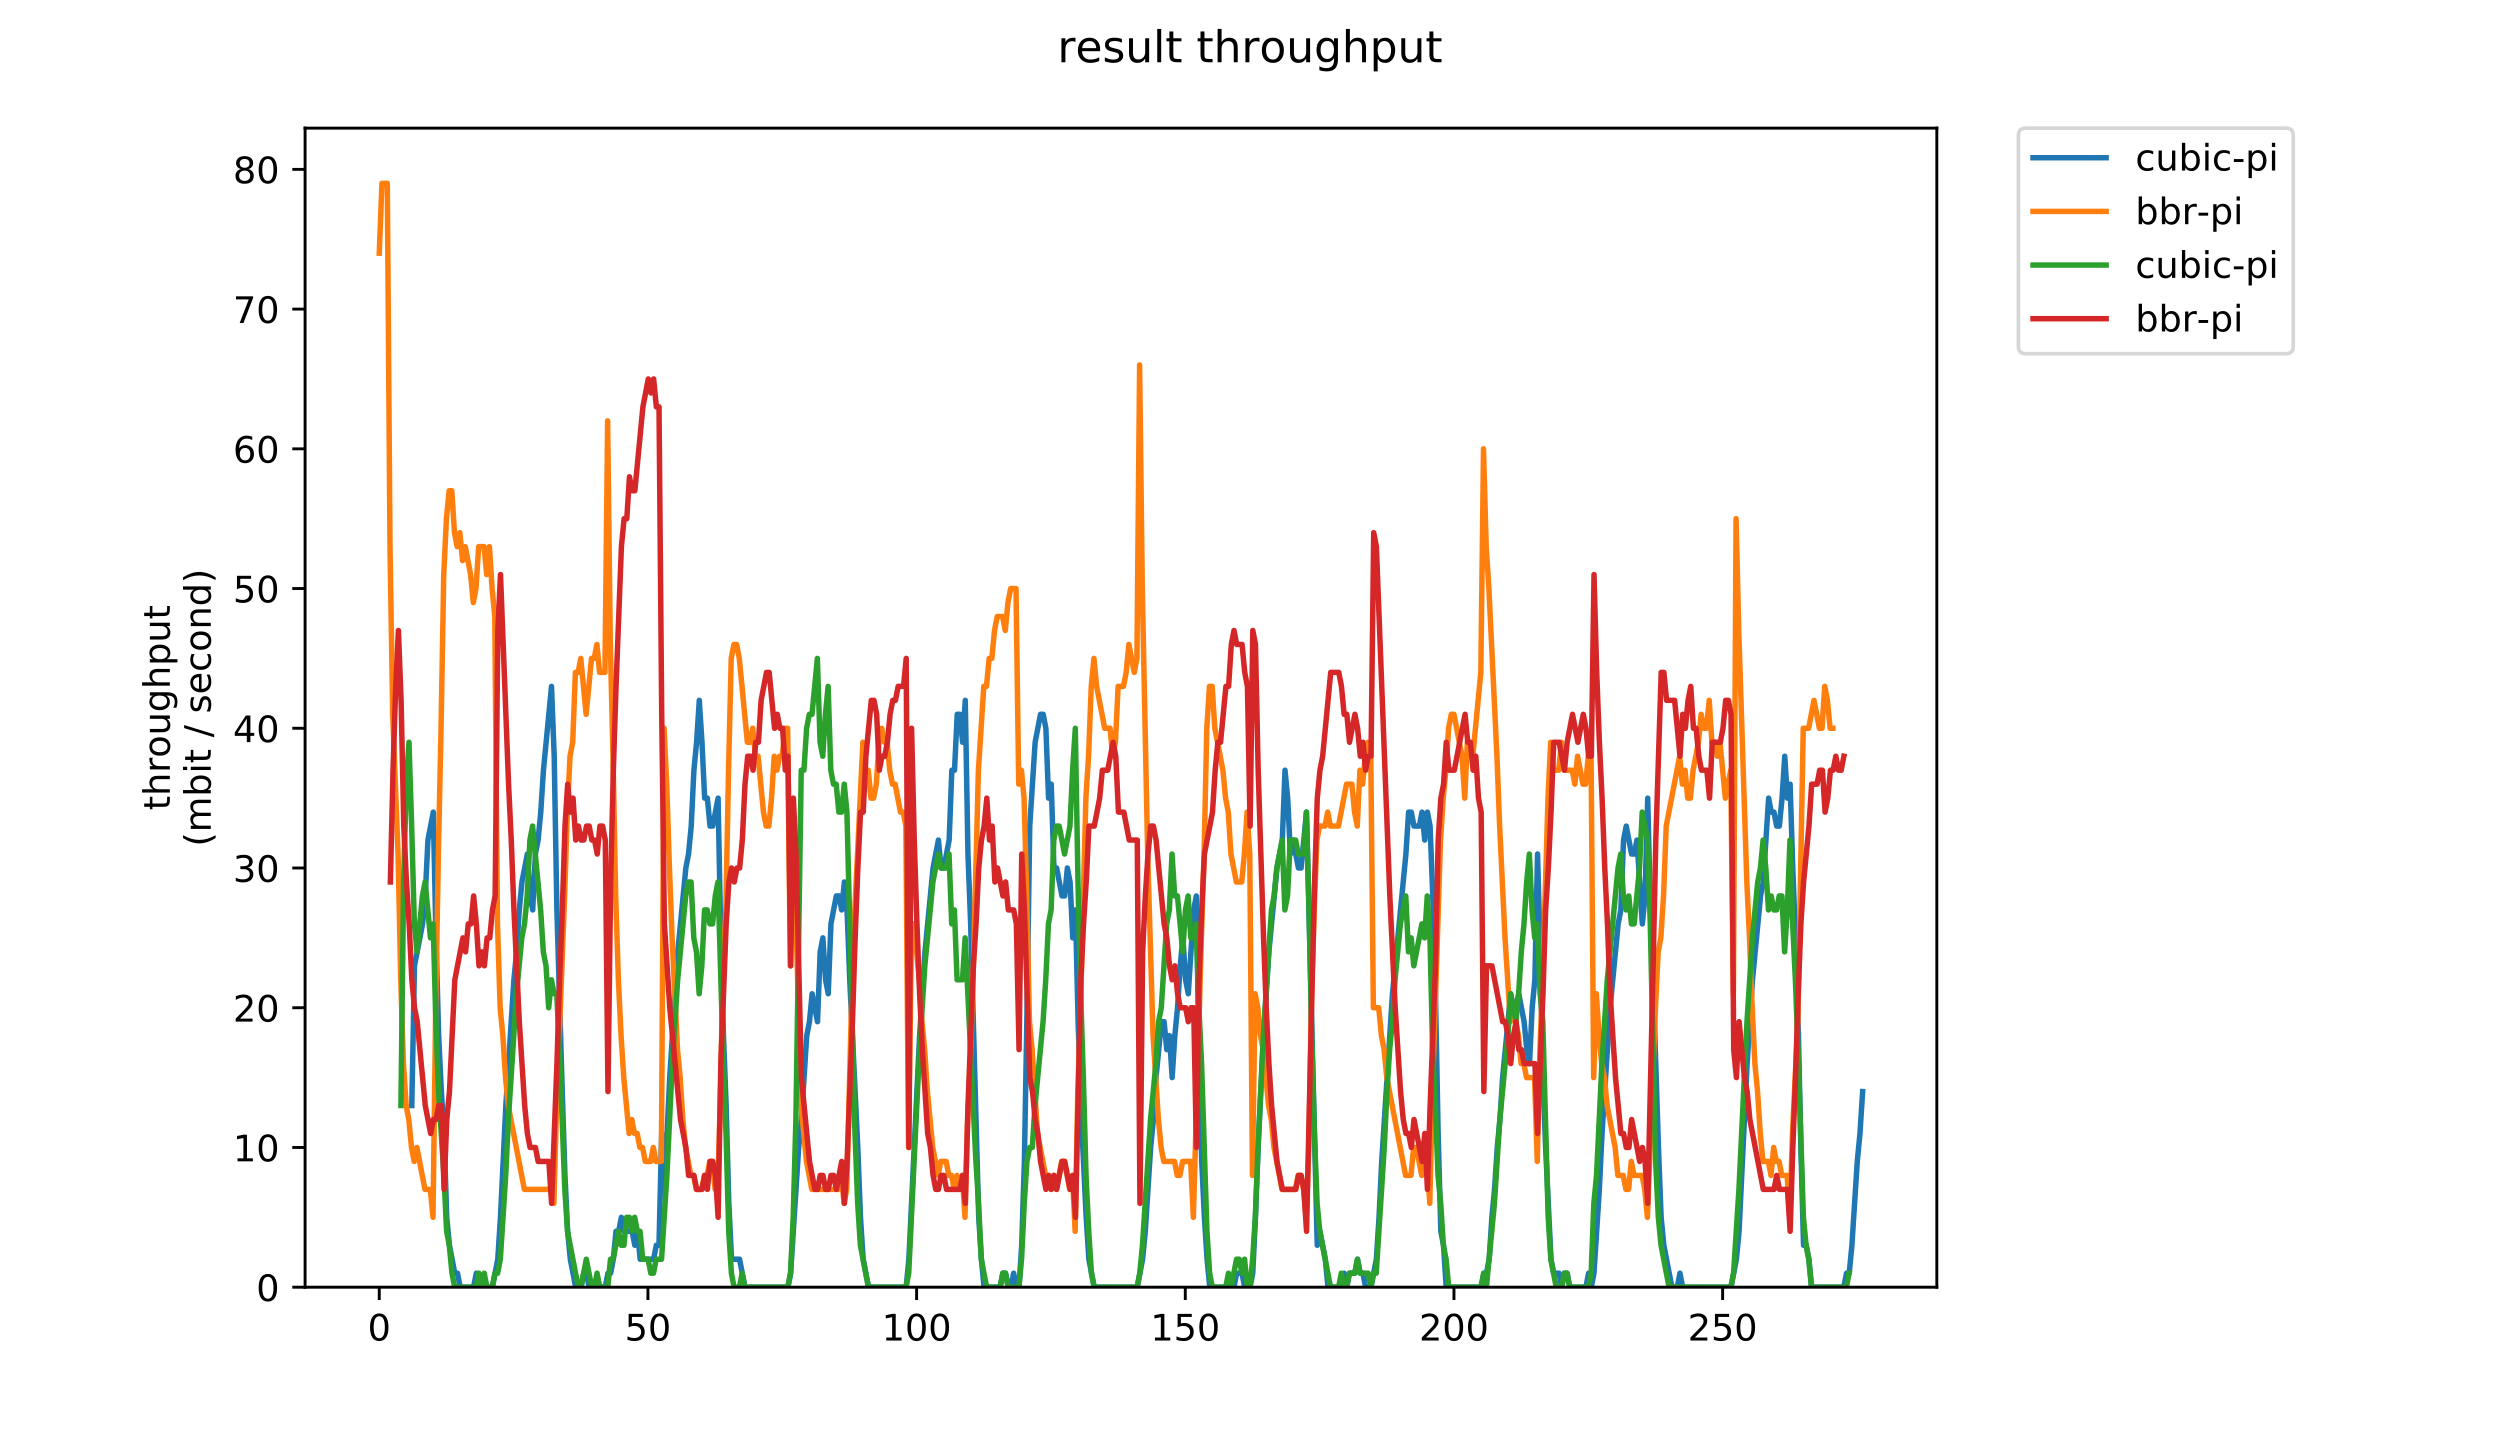 <?xml version="1.0" encoding="utf-8" standalone="no"?>
<!DOCTYPE svg PUBLIC "-//W3C//DTD SVG 1.1//EN"
  "http://www.w3.org/Graphics/SVG/1.1/DTD/svg11.dtd">
<!-- Created with matplotlib (https://matplotlib.org/) -->
<svg height="396pt" version="1.1" viewBox="0 0 684 396" width="684pt" xmlns="http://www.w3.org/2000/svg" xmlns:xlink="http://www.w3.org/1999/xlink">
 <defs>
  <style type="text/css">
*{stroke-linecap:butt;stroke-linejoin:round;}
  </style>
 </defs>
 <g id="figure_1">
  <g id="patch_1">
   <path d="M 0 396 
L 684 396 
L 684 0 
L 0 0 
z
" style="fill:#ffffff;"/>
  </g>
  <g id="axes_1">
   <g id="patch_2">
    <path d="M 83.472 352.174 
L 529.913 352.174 
L 529.913 35.062 
L 83.472 35.062 
z
" style="fill:#ffffff;"/>
   </g>
   <g id="matplotlib.axis_1">
    <g id="xtick_1">
     <g id="line2d_1">
      <defs>
       <path d="M 0 0 
L 0 3.5 
" id="m444367e7b9" style="stroke:#000000;stroke-width:0.8;"/>
      </defs>
      <g>
       <use style="stroke:#000000;stroke-width:0.8;" x="103.765" xlink:href="#m444367e7b9" y="352.174"/>
      </g>
     </g>
     <g id="text_1">
      <!-- 0 -->
      <defs>
       <path d="M 31.781 66.406 
Q 24.172 66.406 20.328 58.906 
Q 16.5 51.422 16.5 36.375 
Q 16.5 21.391 20.328 13.891 
Q 24.172 6.391 31.781 6.391 
Q 39.453 6.391 43.281 13.891 
Q 47.125 21.391 47.125 36.375 
Q 47.125 51.422 43.281 58.906 
Q 39.453 66.406 31.781 66.406 
z
M 31.781 74.219 
Q 44.047 74.219 50.516 64.516 
Q 56.984 54.828 56.984 36.375 
Q 56.984 17.969 50.516 8.266 
Q 44.047 -1.422 31.781 -1.422 
Q 19.531 -1.422 13.062 8.266 
Q 6.594 17.969 6.594 36.375 
Q 6.594 54.828 13.062 64.516 
Q 19.531 74.219 31.781 74.219 
z
" id="DejaVuSans-48"/>
      </defs>
      <g transform="translate(100.584 366.773)scale(0.1 -0.1)">
       <use xlink:href="#DejaVuSans-48"/>
      </g>
     </g>
    </g>
    <g id="xtick_2">
     <g id="line2d_2">
      <g>
       <use style="stroke:#000000;stroke-width:0.8;" x="177.275" xlink:href="#m444367e7b9" y="352.174"/>
      </g>
     </g>
     <g id="text_2">
      <!-- 50 -->
      <defs>
       <path d="M 10.797 72.906 
L 49.516 72.906 
L 49.516 64.594 
L 19.828 64.594 
L 19.828 46.734 
Q 21.969 47.469 24.109 47.828 
Q 26.266 48.188 28.422 48.188 
Q 40.625 48.188 47.75 41.5 
Q 54.891 34.812 54.891 23.391 
Q 54.891 11.625 47.562 5.094 
Q 40.234 -1.422 26.906 -1.422 
Q 22.312 -1.422 17.547 -0.641 
Q 12.797 0.141 7.719 1.703 
L 7.719 11.625 
Q 12.109 9.234 16.797 8.062 
Q 21.484 6.891 26.703 6.891 
Q 35.156 6.891 40.078 11.328 
Q 45.016 15.766 45.016 23.391 
Q 45.016 31 40.078 35.438 
Q 35.156 39.891 26.703 39.891 
Q 22.75 39.891 18.812 39.016 
Q 14.891 38.141 10.797 36.281 
z
" id="DejaVuSans-53"/>
      </defs>
      <g transform="translate(170.912 366.773)scale(0.1 -0.1)">
       <use xlink:href="#DejaVuSans-53"/>
       <use x="63.623" xlink:href="#DejaVuSans-48"/>
      </g>
     </g>
    </g>
    <g id="xtick_3">
     <g id="line2d_3">
      <g>
       <use style="stroke:#000000;stroke-width:0.8;" x="250.784" xlink:href="#m444367e7b9" y="352.174"/>
      </g>
     </g>
     <g id="text_3">
      <!-- 100 -->
      <defs>
       <path d="M 12.406 8.297 
L 28.516 8.297 
L 28.516 63.922 
L 10.984 60.406 
L 10.984 69.391 
L 28.422 72.906 
L 38.281 72.906 
L 38.281 8.297 
L 54.391 8.297 
L 54.391 0 
L 12.406 0 
z
" id="DejaVuSans-49"/>
      </defs>
      <g transform="translate(241.24 366.773)scale(0.1 -0.1)">
       <use xlink:href="#DejaVuSans-49"/>
       <use x="63.623" xlink:href="#DejaVuSans-48"/>
       <use x="127.246" xlink:href="#DejaVuSans-48"/>
      </g>
     </g>
    </g>
    <g id="xtick_4">
     <g id="line2d_4">
      <g>
       <use style="stroke:#000000;stroke-width:0.8;" x="324.294" xlink:href="#m444367e7b9" y="352.174"/>
      </g>
     </g>
     <g id="text_4">
      <!-- 150 -->
      <g transform="translate(314.75 366.773)scale(0.1 -0.1)">
       <use xlink:href="#DejaVuSans-49"/>
       <use x="63.623" xlink:href="#DejaVuSans-53"/>
       <use x="127.246" xlink:href="#DejaVuSans-48"/>
      </g>
     </g>
    </g>
    <g id="xtick_5">
     <g id="line2d_5">
      <g>
       <use style="stroke:#000000;stroke-width:0.8;" x="397.803" xlink:href="#m444367e7b9" y="352.174"/>
      </g>
     </g>
     <g id="text_5">
      <!-- 200 -->
      <defs>
       <path d="M 19.188 8.297 
L 53.609 8.297 
L 53.609 0 
L 7.328 0 
L 7.328 8.297 
Q 12.938 14.109 22.625 23.891 
Q 32.328 33.688 34.812 36.531 
Q 39.547 41.844 41.422 45.531 
Q 43.312 49.219 43.312 52.781 
Q 43.312 58.594 39.234 62.25 
Q 35.156 65.922 28.609 65.922 
Q 23.969 65.922 18.812 64.312 
Q 13.672 62.703 7.812 59.422 
L 7.812 69.391 
Q 13.766 71.781 18.938 73 
Q 24.125 74.219 28.422 74.219 
Q 39.75 74.219 46.484 68.547 
Q 53.219 62.891 53.219 53.422 
Q 53.219 48.922 51.531 44.891 
Q 49.859 40.875 45.406 35.406 
Q 44.188 33.984 37.641 27.219 
Q 31.109 20.453 19.188 8.297 
z
" id="DejaVuSans-50"/>
      </defs>
      <g transform="translate(388.26 366.773)scale(0.1 -0.1)">
       <use xlink:href="#DejaVuSans-50"/>
       <use x="63.623" xlink:href="#DejaVuSans-48"/>
       <use x="127.246" xlink:href="#DejaVuSans-48"/>
      </g>
     </g>
    </g>
    <g id="xtick_6">
     <g id="line2d_6">
      <g>
       <use style="stroke:#000000;stroke-width:0.8;" x="471.313" xlink:href="#m444367e7b9" y="352.174"/>
      </g>
     </g>
     <g id="text_6">
      <!-- 250 -->
      <g transform="translate(461.769 366.773)scale(0.1 -0.1)">
       <use xlink:href="#DejaVuSans-50"/>
       <use x="63.623" xlink:href="#DejaVuSans-53"/>
       <use x="127.246" xlink:href="#DejaVuSans-48"/>
      </g>
     </g>
    </g>
   </g>
   <g id="matplotlib.axis_2">
    <g id="ytick_1">
     <g id="line2d_7">
      <defs>
       <path d="M 0 0 
L -3.5 0 
" id="m2511e6950f" style="stroke:#000000;stroke-width:0.8;"/>
      </defs>
      <g>
       <use style="stroke:#000000;stroke-width:0.8;" x="83.472" xlink:href="#m2511e6950f" y="352.174"/>
      </g>
     </g>
     <g id="text_7">
      <!-- 0 -->
      <g transform="translate(70.11 355.973)scale(0.1 -0.1)">
       <use xlink:href="#DejaVuSans-48"/>
      </g>
     </g>
    </g>
    <g id="ytick_2">
     <g id="line2d_8">
      <g>
       <use style="stroke:#000000;stroke-width:0.8;" x="83.472" xlink:href="#m2511e6950f" y="313.945"/>
      </g>
     </g>
     <g id="text_8">
      <!-- 10 -->
      <g transform="translate(63.747 317.744)scale(0.1 -0.1)">
       <use xlink:href="#DejaVuSans-49"/>
       <use x="63.623" xlink:href="#DejaVuSans-48"/>
      </g>
     </g>
    </g>
    <g id="ytick_3">
     <g id="line2d_9">
      <g>
       <use style="stroke:#000000;stroke-width:0.8;" x="83.472" xlink:href="#m2511e6950f" y="275.716"/>
      </g>
     </g>
     <g id="text_9">
      <!-- 20 -->
      <g transform="translate(63.747 279.515)scale(0.1 -0.1)">
       <use xlink:href="#DejaVuSans-50"/>
       <use x="63.623" xlink:href="#DejaVuSans-48"/>
      </g>
     </g>
    </g>
    <g id="ytick_4">
     <g id="line2d_10">
      <g>
       <use style="stroke:#000000;stroke-width:0.8;" x="83.472" xlink:href="#m2511e6950f" y="237.486"/>
      </g>
     </g>
     <g id="text_10">
      <!-- 30 -->
      <defs>
       <path d="M 40.578 39.312 
Q 47.656 37.797 51.625 33 
Q 55.609 28.219 55.609 21.188 
Q 55.609 10.406 48.188 4.484 
Q 40.766 -1.422 27.094 -1.422 
Q 22.516 -1.422 17.656 -0.516 
Q 12.797 0.391 7.625 2.203 
L 7.625 11.719 
Q 11.719 9.328 16.594 8.109 
Q 21.484 6.891 26.812 6.891 
Q 36.078 6.891 40.938 10.547 
Q 45.797 14.203 45.797 21.188 
Q 45.797 27.641 41.281 31.266 
Q 36.766 34.906 28.719 34.906 
L 20.219 34.906 
L 20.219 43.016 
L 29.109 43.016 
Q 36.375 43.016 40.234 45.922 
Q 44.094 48.828 44.094 54.297 
Q 44.094 59.906 40.109 62.906 
Q 36.141 65.922 28.719 65.922 
Q 24.656 65.922 20.016 65.031 
Q 15.375 64.156 9.812 62.312 
L 9.812 71.094 
Q 15.438 72.656 20.344 73.438 
Q 25.25 74.219 29.594 74.219 
Q 40.828 74.219 47.359 69.109 
Q 53.906 64.016 53.906 55.328 
Q 53.906 49.266 50.438 45.094 
Q 46.969 40.922 40.578 39.312 
z
" id="DejaVuSans-51"/>
      </defs>
      <g transform="translate(63.747 241.286)scale(0.1 -0.1)">
       <use xlink:href="#DejaVuSans-51"/>
       <use x="63.623" xlink:href="#DejaVuSans-48"/>
      </g>
     </g>
    </g>
    <g id="ytick_5">
     <g id="line2d_11">
      <g>
       <use style="stroke:#000000;stroke-width:0.8;" x="83.472" xlink:href="#m2511e6950f" y="199.257"/>
      </g>
     </g>
     <g id="text_11">
      <!-- 40 -->
      <defs>
       <path d="M 37.797 64.312 
L 12.891 25.391 
L 37.797 25.391 
z
M 35.203 72.906 
L 47.609 72.906 
L 47.609 25.391 
L 58.016 25.391 
L 58.016 17.188 
L 47.609 17.188 
L 47.609 0 
L 37.797 0 
L 37.797 17.188 
L 4.891 17.188 
L 4.891 26.703 
z
" id="DejaVuSans-52"/>
      </defs>
      <g transform="translate(63.747 203.056)scale(0.1 -0.1)">
       <use xlink:href="#DejaVuSans-52"/>
       <use x="63.623" xlink:href="#DejaVuSans-48"/>
      </g>
     </g>
    </g>
    <g id="ytick_6">
     <g id="line2d_12">
      <g>
       <use style="stroke:#000000;stroke-width:0.8;" x="83.472" xlink:href="#m2511e6950f" y="161.028"/>
      </g>
     </g>
     <g id="text_12">
      <!-- 50 -->
      <g transform="translate(63.747 164.827)scale(0.1 -0.1)">
       <use xlink:href="#DejaVuSans-53"/>
       <use x="63.623" xlink:href="#DejaVuSans-48"/>
      </g>
     </g>
    </g>
    <g id="ytick_7">
     <g id="line2d_13">
      <g>
       <use style="stroke:#000000;stroke-width:0.8;" x="83.472" xlink:href="#m2511e6950f" y="122.799"/>
      </g>
     </g>
     <g id="text_13">
      <!-- 60 -->
      <defs>
       <path d="M 33.016 40.375 
Q 26.375 40.375 22.484 35.828 
Q 18.609 31.297 18.609 23.391 
Q 18.609 15.531 22.484 10.953 
Q 26.375 6.391 33.016 6.391 
Q 39.656 6.391 43.531 10.953 
Q 47.406 15.531 47.406 23.391 
Q 47.406 31.297 43.531 35.828 
Q 39.656 40.375 33.016 40.375 
z
M 52.594 71.297 
L 52.594 62.312 
Q 48.875 64.062 45.094 64.984 
Q 41.312 65.922 37.594 65.922 
Q 27.828 65.922 22.672 59.328 
Q 17.531 52.734 16.797 39.406 
Q 19.672 43.656 24.016 45.922 
Q 28.375 48.188 33.594 48.188 
Q 44.578 48.188 50.953 41.516 
Q 57.328 34.859 57.328 23.391 
Q 57.328 12.156 50.688 5.359 
Q 44.047 -1.422 33.016 -1.422 
Q 20.359 -1.422 13.672 8.266 
Q 6.984 17.969 6.984 36.375 
Q 6.984 53.656 15.188 63.938 
Q 23.391 74.219 37.203 74.219 
Q 40.922 74.219 44.703 73.484 
Q 48.484 72.75 52.594 71.297 
z
" id="DejaVuSans-54"/>
      </defs>
      <g transform="translate(63.747 126.598)scale(0.1 -0.1)">
       <use xlink:href="#DejaVuSans-54"/>
       <use x="63.623" xlink:href="#DejaVuSans-48"/>
      </g>
     </g>
    </g>
    <g id="ytick_8">
     <g id="line2d_14">
      <g>
       <use style="stroke:#000000;stroke-width:0.8;" x="83.472" xlink:href="#m2511e6950f" y="84.569"/>
      </g>
     </g>
     <g id="text_14">
      <!-- 70 -->
      <defs>
       <path d="M 8.203 72.906 
L 55.078 72.906 
L 55.078 68.703 
L 28.609 0 
L 18.312 0 
L 43.219 64.594 
L 8.203 64.594 
z
" id="DejaVuSans-55"/>
      </defs>
      <g transform="translate(63.747 88.369)scale(0.1 -0.1)">
       <use xlink:href="#DejaVuSans-55"/>
       <use x="63.623" xlink:href="#DejaVuSans-48"/>
      </g>
     </g>
    </g>
    <g id="ytick_9">
     <g id="line2d_15">
      <g>
       <use style="stroke:#000000;stroke-width:0.8;" x="83.472" xlink:href="#m2511e6950f" y="46.34"/>
      </g>
     </g>
     <g id="text_15">
      <!-- 80 -->
      <defs>
       <path d="M 31.781 34.625 
Q 24.75 34.625 20.719 30.859 
Q 16.703 27.094 16.703 20.516 
Q 16.703 13.922 20.719 10.156 
Q 24.75 6.391 31.781 6.391 
Q 38.812 6.391 42.859 10.172 
Q 46.922 13.969 46.922 20.516 
Q 46.922 27.094 42.891 30.859 
Q 38.875 34.625 31.781 34.625 
z
M 21.922 38.812 
Q 15.578 40.375 12.031 44.719 
Q 8.5 49.078 8.5 55.328 
Q 8.5 64.062 14.719 69.141 
Q 20.953 74.219 31.781 74.219 
Q 42.672 74.219 48.875 69.141 
Q 55.078 64.062 55.078 55.328 
Q 55.078 49.078 51.531 44.719 
Q 48 40.375 41.703 38.812 
Q 48.828 37.156 52.797 32.312 
Q 56.781 27.484 56.781 20.516 
Q 56.781 9.906 50.312 4.234 
Q 43.844 -1.422 31.781 -1.422 
Q 19.734 -1.422 13.25 4.234 
Q 6.781 9.906 6.781 20.516 
Q 6.781 27.484 10.781 32.312 
Q 14.797 37.156 21.922 38.812 
z
M 18.312 54.391 
Q 18.312 48.734 21.844 45.562 
Q 25.391 42.391 31.781 42.391 
Q 38.141 42.391 41.719 45.562 
Q 45.312 48.734 45.312 54.391 
Q 45.312 60.062 41.719 63.234 
Q 38.141 66.406 31.781 66.406 
Q 25.391 66.406 21.844 63.234 
Q 18.312 60.062 18.312 54.391 
z
" id="DejaVuSans-56"/>
      </defs>
      <g transform="translate(63.747 50.139)scale(0.1 -0.1)">
       <use xlink:href="#DejaVuSans-56"/>
       <use x="63.623" xlink:href="#DejaVuSans-48"/>
      </g>
     </g>
    </g>
    <g id="text_16">
     <!-- throughput -->
     <defs>
      <path d="M 18.312 70.219 
L 18.312 54.688 
L 36.812 54.688 
L 36.812 47.703 
L 18.312 47.703 
L 18.312 18.016 
Q 18.312 11.328 20.141 9.422 
Q 21.969 7.516 27.594 7.516 
L 36.812 7.516 
L 36.812 0 
L 27.594 0 
Q 17.188 0 13.234 3.875 
Q 9.281 7.766 9.281 18.016 
L 9.281 47.703 
L 2.688 47.703 
L 2.688 54.688 
L 9.281 54.688 
L 9.281 70.219 
z
" id="DejaVuSans-116"/>
      <path d="M 54.891 33.016 
L 54.891 0 
L 45.906 0 
L 45.906 32.719 
Q 45.906 40.484 42.875 44.328 
Q 39.844 48.188 33.797 48.188 
Q 26.516 48.188 22.312 43.547 
Q 18.109 38.922 18.109 30.906 
L 18.109 0 
L 9.078 0 
L 9.078 75.984 
L 18.109 75.984 
L 18.109 46.188 
Q 21.344 51.125 25.703 53.562 
Q 30.078 56 35.797 56 
Q 45.219 56 50.047 50.172 
Q 54.891 44.344 54.891 33.016 
z
" id="DejaVuSans-104"/>
      <path d="M 41.109 46.297 
Q 39.594 47.172 37.812 47.578 
Q 36.031 48 33.891 48 
Q 26.266 48 22.188 43.047 
Q 18.109 38.094 18.109 28.812 
L 18.109 0 
L 9.078 0 
L 9.078 54.688 
L 18.109 54.688 
L 18.109 46.188 
Q 20.953 51.172 25.484 53.578 
Q 30.031 56 36.531 56 
Q 37.453 56 38.578 55.875 
Q 39.703 55.766 41.062 55.516 
z
" id="DejaVuSans-114"/>
      <path d="M 30.609 48.391 
Q 23.391 48.391 19.188 42.75 
Q 14.984 37.109 14.984 27.297 
Q 14.984 17.484 19.156 11.844 
Q 23.344 6.203 30.609 6.203 
Q 37.797 6.203 41.984 11.859 
Q 46.188 17.531 46.188 27.297 
Q 46.188 37.016 41.984 42.703 
Q 37.797 48.391 30.609 48.391 
z
M 30.609 56 
Q 42.328 56 49.016 48.375 
Q 55.719 40.766 55.719 27.297 
Q 55.719 13.875 49.016 6.219 
Q 42.328 -1.422 30.609 -1.422 
Q 18.844 -1.422 12.172 6.219 
Q 5.516 13.875 5.516 27.297 
Q 5.516 40.766 12.172 48.375 
Q 18.844 56 30.609 56 
z
" id="DejaVuSans-111"/>
      <path d="M 8.5 21.578 
L 8.5 54.688 
L 17.484 54.688 
L 17.484 21.922 
Q 17.484 14.156 20.5 10.266 
Q 23.531 6.391 29.594 6.391 
Q 36.859 6.391 41.078 11.031 
Q 45.312 15.672 45.312 23.688 
L 45.312 54.688 
L 54.297 54.688 
L 54.297 0 
L 45.312 0 
L 45.312 8.406 
Q 42.047 3.422 37.719 1 
Q 33.406 -1.422 27.688 -1.422 
Q 18.266 -1.422 13.375 4.438 
Q 8.5 10.297 8.5 21.578 
z
M 31.109 56 
z
" id="DejaVuSans-117"/>
      <path d="M 45.406 27.984 
Q 45.406 37.75 41.375 43.109 
Q 37.359 48.484 30.078 48.484 
Q 22.859 48.484 18.828 43.109 
Q 14.797 37.75 14.797 27.984 
Q 14.797 18.266 18.828 12.891 
Q 22.859 7.516 30.078 7.516 
Q 37.359 7.516 41.375 12.891 
Q 45.406 18.266 45.406 27.984 
z
M 54.391 6.781 
Q 54.391 -7.172 48.188 -13.984 
Q 42 -20.797 29.203 -20.797 
Q 24.469 -20.797 20.266 -20.094 
Q 16.062 -19.391 12.109 -17.922 
L 12.109 -9.188 
Q 16.062 -11.328 19.922 -12.344 
Q 23.781 -13.375 27.781 -13.375 
Q 36.625 -13.375 41.016 -8.766 
Q 45.406 -4.156 45.406 5.172 
L 45.406 9.625 
Q 42.625 4.781 38.281 2.391 
Q 33.938 0 27.875 0 
Q 17.828 0 11.672 7.656 
Q 5.516 15.328 5.516 27.984 
Q 5.516 40.672 11.672 48.328 
Q 17.828 56 27.875 56 
Q 33.938 56 38.281 53.609 
Q 42.625 51.219 45.406 46.391 
L 45.406 54.688 
L 54.391 54.688 
z
" id="DejaVuSans-103"/>
      <path d="M 18.109 8.203 
L 18.109 -20.797 
L 9.078 -20.797 
L 9.078 54.688 
L 18.109 54.688 
L 18.109 46.391 
Q 20.953 51.266 25.266 53.625 
Q 29.594 56 35.594 56 
Q 45.562 56 51.781 48.094 
Q 58.016 40.188 58.016 27.297 
Q 58.016 14.406 51.781 6.484 
Q 45.562 -1.422 35.594 -1.422 
Q 29.594 -1.422 25.266 0.953 
Q 20.953 3.328 18.109 8.203 
z
M 48.688 27.297 
Q 48.688 37.203 44.609 42.844 
Q 40.531 48.484 33.406 48.484 
Q 26.266 48.484 22.188 42.844 
Q 18.109 37.203 18.109 27.297 
Q 18.109 17.391 22.188 11.75 
Q 26.266 6.109 33.406 6.109 
Q 40.531 6.109 44.609 11.75 
Q 48.688 17.391 48.688 27.297 
z
" id="DejaVuSans-112"/>
     </defs>
     <g transform="translate(46.47 221.675)rotate(-90)scale(0.1 -0.1)">
      <use xlink:href="#DejaVuSans-116"/>
      <use x="39.209" xlink:href="#DejaVuSans-104"/>
      <use x="102.588" xlink:href="#DejaVuSans-114"/>
      <use x="143.67" xlink:href="#DejaVuSans-111"/>
      <use x="204.852" xlink:href="#DejaVuSans-117"/>
      <use x="268.23" xlink:href="#DejaVuSans-103"/>
      <use x="331.707" xlink:href="#DejaVuSans-104"/>
      <use x="395.086" xlink:href="#DejaVuSans-112"/>
      <use x="458.562" xlink:href="#DejaVuSans-117"/>
      <use x="521.941" xlink:href="#DejaVuSans-116"/>
     </g>
     <!-- (mbit / second) -->
     <defs>
      <path d="M 31 75.875 
Q 24.469 64.656 21.281 53.656 
Q 18.109 42.672 18.109 31.391 
Q 18.109 20.125 21.312 9.062 
Q 24.516 -2 31 -13.188 
L 23.188 -13.188 
Q 15.875 -1.703 12.234 9.375 
Q 8.594 20.453 8.594 31.391 
Q 8.594 42.281 12.203 53.312 
Q 15.828 64.359 23.188 75.875 
z
" id="DejaVuSans-40"/>
      <path d="M 52 44.188 
Q 55.375 50.25 60.062 53.125 
Q 64.75 56 71.094 56 
Q 79.641 56 84.281 50.016 
Q 88.922 44.047 88.922 33.016 
L 88.922 0 
L 79.891 0 
L 79.891 32.719 
Q 79.891 40.578 77.094 44.375 
Q 74.312 48.188 68.609 48.188 
Q 61.625 48.188 57.562 43.547 
Q 53.516 38.922 53.516 30.906 
L 53.516 0 
L 44.484 0 
L 44.484 32.719 
Q 44.484 40.625 41.703 44.406 
Q 38.922 48.188 33.109 48.188 
Q 26.219 48.188 22.156 43.531 
Q 18.109 38.875 18.109 30.906 
L 18.109 0 
L 9.078 0 
L 9.078 54.688 
L 18.109 54.688 
L 18.109 46.188 
Q 21.188 51.219 25.484 53.609 
Q 29.781 56 35.688 56 
Q 41.656 56 45.828 52.969 
Q 50 49.953 52 44.188 
z
" id="DejaVuSans-109"/>
      <path d="M 48.688 27.297 
Q 48.688 37.203 44.609 42.844 
Q 40.531 48.484 33.406 48.484 
Q 26.266 48.484 22.188 42.844 
Q 18.109 37.203 18.109 27.297 
Q 18.109 17.391 22.188 11.75 
Q 26.266 6.109 33.406 6.109 
Q 40.531 6.109 44.609 11.75 
Q 48.688 17.391 48.688 27.297 
z
M 18.109 46.391 
Q 20.953 51.266 25.266 53.625 
Q 29.594 56 35.594 56 
Q 45.562 56 51.781 48.094 
Q 58.016 40.188 58.016 27.297 
Q 58.016 14.406 51.781 6.484 
Q 45.562 -1.422 35.594 -1.422 
Q 29.594 -1.422 25.266 0.953 
Q 20.953 3.328 18.109 8.203 
L 18.109 0 
L 9.078 0 
L 9.078 75.984 
L 18.109 75.984 
z
" id="DejaVuSans-98"/>
      <path d="M 9.422 54.688 
L 18.406 54.688 
L 18.406 0 
L 9.422 0 
z
M 9.422 75.984 
L 18.406 75.984 
L 18.406 64.594 
L 9.422 64.594 
z
" id="DejaVuSans-105"/>
      <path id="DejaVuSans-32"/>
      <path d="M 25.391 72.906 
L 33.688 72.906 
L 8.297 -9.281 
L 0 -9.281 
z
" id="DejaVuSans-47"/>
      <path d="M 44.281 53.078 
L 44.281 44.578 
Q 40.484 46.531 36.375 47.5 
Q 32.281 48.484 27.875 48.484 
Q 21.188 48.484 17.844 46.438 
Q 14.5 44.391 14.5 40.281 
Q 14.5 37.156 16.891 35.375 
Q 19.281 33.594 26.516 31.984 
L 29.594 31.297 
Q 39.156 29.25 43.188 25.516 
Q 47.219 21.781 47.219 15.094 
Q 47.219 7.469 41.188 3.016 
Q 35.156 -1.422 24.609 -1.422 
Q 20.219 -1.422 15.453 -0.562 
Q 10.688 0.297 5.422 2 
L 5.422 11.281 
Q 10.406 8.688 15.234 7.391 
Q 20.062 6.109 24.812 6.109 
Q 31.156 6.109 34.562 8.281 
Q 37.984 10.453 37.984 14.406 
Q 37.984 18.062 35.516 20.016 
Q 33.062 21.969 24.703 23.781 
L 21.578 24.516 
Q 13.234 26.266 9.516 29.906 
Q 5.812 33.547 5.812 39.891 
Q 5.812 47.609 11.281 51.797 
Q 16.75 56 26.812 56 
Q 31.781 56 36.172 55.266 
Q 40.578 54.547 44.281 53.078 
z
" id="DejaVuSans-115"/>
      <path d="M 56.203 29.594 
L 56.203 25.203 
L 14.891 25.203 
Q 15.484 15.922 20.484 11.062 
Q 25.484 6.203 34.422 6.203 
Q 39.594 6.203 44.453 7.469 
Q 49.312 8.734 54.109 11.281 
L 54.109 2.781 
Q 49.266 0.734 44.188 -0.344 
Q 39.109 -1.422 33.891 -1.422 
Q 20.797 -1.422 13.156 6.188 
Q 5.516 13.812 5.516 26.812 
Q 5.516 40.234 12.766 48.109 
Q 20.016 56 32.328 56 
Q 43.359 56 49.781 48.891 
Q 56.203 41.797 56.203 29.594 
z
M 47.219 32.234 
Q 47.125 39.594 43.094 43.984 
Q 39.062 48.391 32.422 48.391 
Q 24.906 48.391 20.391 44.141 
Q 15.875 39.891 15.188 32.172 
z
" id="DejaVuSans-101"/>
      <path d="M 48.781 52.594 
L 48.781 44.188 
Q 44.969 46.297 41.141 47.344 
Q 37.312 48.391 33.406 48.391 
Q 24.656 48.391 19.812 42.844 
Q 14.984 37.312 14.984 27.297 
Q 14.984 17.281 19.812 11.734 
Q 24.656 6.203 33.406 6.203 
Q 37.312 6.203 41.141 7.25 
Q 44.969 8.297 48.781 10.406 
L 48.781 2.094 
Q 45.016 0.344 40.984 -0.531 
Q 36.969 -1.422 32.422 -1.422 
Q 20.062 -1.422 12.781 6.344 
Q 5.516 14.109 5.516 27.297 
Q 5.516 40.672 12.859 48.328 
Q 20.219 56 33.016 56 
Q 37.156 56 41.109 55.141 
Q 45.062 54.297 48.781 52.594 
z
" id="DejaVuSans-99"/>
      <path d="M 54.891 33.016 
L 54.891 0 
L 45.906 0 
L 45.906 32.719 
Q 45.906 40.484 42.875 44.328 
Q 39.844 48.188 33.797 48.188 
Q 26.516 48.188 22.312 43.547 
Q 18.109 38.922 18.109 30.906 
L 18.109 0 
L 9.078 0 
L 9.078 54.688 
L 18.109 54.688 
L 18.109 46.188 
Q 21.344 51.125 25.703 53.562 
Q 30.078 56 35.797 56 
Q 45.219 56 50.047 50.172 
Q 54.891 44.344 54.891 33.016 
z
" id="DejaVuSans-110"/>
      <path d="M 45.406 46.391 
L 45.406 75.984 
L 54.391 75.984 
L 54.391 0 
L 45.406 0 
L 45.406 8.203 
Q 42.578 3.328 38.25 0.953 
Q 33.938 -1.422 27.875 -1.422 
Q 17.969 -1.422 11.734 6.484 
Q 5.516 14.406 5.516 27.297 
Q 5.516 40.188 11.734 48.094 
Q 17.969 56 27.875 56 
Q 33.938 56 38.25 53.625 
Q 42.578 51.266 45.406 46.391 
z
M 14.797 27.297 
Q 14.797 17.391 18.875 11.75 
Q 22.953 6.109 30.078 6.109 
Q 37.203 6.109 41.297 11.75 
Q 45.406 17.391 45.406 27.297 
Q 45.406 37.203 41.297 42.844 
Q 37.203 48.484 30.078 48.484 
Q 22.953 48.484 18.875 42.844 
Q 14.797 37.203 14.797 27.297 
z
" id="DejaVuSans-100"/>
      <path d="M 8.016 75.875 
L 15.828 75.875 
Q 23.141 64.359 26.781 53.312 
Q 30.422 42.281 30.422 31.391 
Q 30.422 20.453 26.781 9.375 
Q 23.141 -1.703 15.828 -13.188 
L 8.016 -13.188 
Q 14.5 -2 17.703 9.062 
Q 20.906 20.125 20.906 31.391 
Q 20.906 42.672 17.703 53.656 
Q 14.5 64.656 8.016 75.875 
z
" id="DejaVuSans-41"/>
     </defs>
     <g transform="translate(57.668 231.609)rotate(-90)scale(0.1 -0.1)">
      <use xlink:href="#DejaVuSans-40"/>
      <use x="39.014" xlink:href="#DejaVuSans-109"/>
      <use x="136.426" xlink:href="#DejaVuSans-98"/>
      <use x="199.902" xlink:href="#DejaVuSans-105"/>
      <use x="227.686" xlink:href="#DejaVuSans-116"/>
      <use x="266.895" xlink:href="#DejaVuSans-32"/>
      <use x="298.682" xlink:href="#DejaVuSans-47"/>
      <use x="332.373" xlink:href="#DejaVuSans-32"/>
      <use x="364.16" xlink:href="#DejaVuSans-115"/>
      <use x="416.26" xlink:href="#DejaVuSans-101"/>
      <use x="477.783" xlink:href="#DejaVuSans-99"/>
      <use x="532.764" xlink:href="#DejaVuSans-111"/>
      <use x="593.945" xlink:href="#DejaVuSans-110"/>
      <use x="657.324" xlink:href="#DejaVuSans-100"/>
      <use x="720.801" xlink:href="#DejaVuSans-41"/>
     </g>
    </g>
   </g>
   <g id="line2d_16">
    <path clip-path="url(#pd7352ca6fc)" d="M 112.669 302.476 
L 113.404 264.247 
L 115.609 252.778 
L 116.344 245.132 
L 117.079 229.841 
L 118.549 222.195 
L 119.284 256.601 
L 120.02 283.362 
L 120.755 298.653 
L 121.49 310.122 
L 122.225 333.06 
L 122.96 340.705 
L 124.43 348.351 
L 125.165 348.351 
L 125.9 352.174 
L 129.576 352.174 
L 130.311 348.351 
L 131.046 352.174 
L 134.721 352.174 
L 136.192 344.528 
L 136.927 333.06 
L 138.397 302.476 
L 140.602 268.07 
L 141.337 260.424 
L 142.072 248.955 
L 142.807 241.309 
L 144.278 233.663 
L 145.013 245.132 
L 145.748 248.955 
L 146.483 233.663 
L 147.218 229.841 
L 147.953 222.195 
L 148.688 210.726 
L 150.894 187.788 
L 151.629 206.903 
L 152.364 248.955 
L 153.834 298.653 
L 154.569 321.591 
L 155.304 336.882 
L 156.039 344.528 
L 157.509 352.174 
L 158.98 352.174 
L 159.715 348.351 
L 160.45 348.351 
L 161.185 352.174 
L 165.595 352.174 
L 166.331 348.351 
L 167.066 348.351 
L 167.801 344.528 
L 168.536 336.882 
L 169.271 336.882 
L 170.006 333.06 
L 170.741 336.882 
L 172.946 336.882 
L 173.682 340.705 
L 174.417 336.882 
L 175.152 344.528 
L 178.827 344.528 
L 179.562 340.705 
L 180.297 340.705 
L 181.032 310.122 
L 181.768 325.414 
L 183.238 294.83 
L 185.443 260.424 
L 187.648 237.486 
L 188.383 233.663 
L 189.119 226.018 
L 189.854 210.726 
L 190.589 203.08 
L 191.324 191.611 
L 192.059 203.08 
L 192.794 218.372 
L 193.529 218.372 
L 194.264 226.018 
L 194.999 226.018 
L 196.469 218.372 
L 197.205 256.601 
L 197.94 283.362 
L 198.675 302.476 
L 199.41 329.237 
L 200.145 344.528 
L 202.35 344.528 
L 203.82 352.174 
L 215.582 352.174 
L 216.317 348.351 
L 218.522 313.945 
L 219.257 306.299 
L 220.728 283.362 
L 221.463 279.539 
L 222.198 271.893 
L 223.668 279.539 
L 224.403 260.424 
L 225.138 256.601 
L 225.873 268.07 
L 226.608 271.893 
L 227.343 252.778 
L 228.814 245.132 
L 229.549 245.132 
L 230.284 248.955 
L 231.019 241.309 
L 231.754 248.955 
L 232.489 268.07 
L 234.694 313.945 
L 235.43 333.06 
L 236.165 344.528 
L 237.635 352.174 
L 247.926 352.174 
L 248.661 344.528 
L 251.602 283.362 
L 253.072 260.424 
L 255.277 237.486 
L 256.747 229.841 
L 257.482 237.486 
L 258.218 237.486 
L 259.688 229.841 
L 260.423 210.726 
L 261.158 210.726 
L 261.893 195.434 
L 262.628 195.434 
L 263.363 203.08 
L 264.098 191.611 
L 264.833 233.663 
L 265.568 252.778 
L 267.774 333.06 
L 268.509 344.528 
L 269.244 352.174 
L 273.655 352.174 
L 274.39 348.351 
L 275.125 348.351 
L 275.86 352.174 
L 276.595 352.174 
L 277.33 348.351 
L 278.065 352.174 
L 278.8 352.174 
L 279.535 340.705 
L 280.27 317.768 
L 281.005 275.716 
L 281.741 226.018 
L 283.211 203.08 
L 284.681 195.434 
L 285.416 195.434 
L 286.151 199.257 
L 286.886 218.372 
L 287.621 214.549 
L 288.356 237.486 
L 289.092 237.486 
L 290.562 245.132 
L 291.297 245.132 
L 292.032 237.486 
L 292.767 241.309 
L 293.502 256.601 
L 294.237 248.955 
L 294.972 279.539 
L 295.707 302.476 
L 297.178 333.06 
L 297.913 344.528 
L 299.383 352.174 
L 311.144 352.174 
L 312.615 344.528 
L 313.35 336.882 
L 314.82 313.945 
L 315.555 306.299 
L 316.29 294.83 
L 317.76 279.539 
L 318.495 279.539 
L 319.23 287.184 
L 319.966 283.362 
L 320.701 294.83 
L 321.436 283.362 
L 322.171 275.716 
L 322.906 264.247 
L 323.641 256.601 
L 324.376 268.07 
L 325.111 271.893 
L 326.581 248.955 
L 327.316 245.132 
L 328.052 291.007 
L 328.787 317.768 
L 329.522 333.06 
L 330.257 344.528 
L 330.992 352.174 
L 337.608 352.174 
L 338.343 348.351 
L 339.813 348.351 
L 340.548 352.174 
L 342.018 352.174 
L 342.754 348.351 
L 343.489 333.06 
L 344.224 313.945 
L 345.694 283.362 
L 347.164 260.424 
L 349.369 237.486 
L 350.84 229.841 
L 351.575 210.726 
L 352.31 218.372 
L 353.045 233.663 
L 353.78 229.841 
L 355.25 237.486 
L 355.985 237.486 
L 357.455 222.195 
L 360.396 340.705 
L 361.131 336.882 
L 362.601 344.528 
L 363.336 352.174 
L 367.012 352.174 
L 367.747 348.351 
L 368.482 352.174 
L 369.217 348.351 
L 370.687 348.351 
L 371.422 344.528 
L 372.157 348.351 
L 372.892 348.351 
L 373.628 352.174 
L 375.098 352.174 
L 376.568 344.528 
L 377.303 333.06 
L 378.038 317.768 
L 380.978 271.893 
L 384.654 233.663 
L 385.389 222.195 
L 386.124 222.195 
L 386.859 226.018 
L 388.329 226.018 
L 389.065 222.195 
L 389.8 229.841 
L 390.535 222.195 
L 391.27 226.018 
L 392.005 245.132 
L 392.74 271.893 
L 393.475 310.122 
L 394.21 336.882 
L 394.945 340.705 
L 395.68 352.174 
L 405.237 352.174 
L 405.972 348.351 
L 406.707 348.351 
L 407.442 344.528 
L 408.177 333.06 
L 408.912 325.414 
L 409.647 313.945 
L 410.382 306.299 
L 411.117 294.83 
L 413.323 271.893 
L 414.058 275.716 
L 414.793 275.716 
L 415.528 271.893 
L 416.998 279.539 
L 417.733 287.184 
L 418.468 291.007 
L 419.203 275.716 
L 419.939 268.07 
L 420.674 233.663 
L 421.409 260.424 
L 422.144 294.83 
L 422.879 313.945 
L 424.349 344.528 
L 425.084 348.351 
L 426.554 348.351 
L 427.29 352.174 
L 428.025 348.351 
L 428.76 348.351 
L 429.495 352.174 
L 433.905 352.174 
L 434.64 348.351 
L 435.376 352.174 
L 436.111 348.351 
L 437.581 325.414 
L 438.316 310.122 
L 440.521 275.716 
L 442.727 252.778 
L 443.462 248.955 
L 444.197 229.841 
L 444.932 226.018 
L 446.402 233.663 
L 447.137 233.663 
L 447.872 229.841 
L 449.342 252.778 
L 450.077 245.132 
L 450.813 218.372 
L 451.548 248.955 
L 452.283 268.07 
L 453.753 313.945 
L 454.488 333.06 
L 455.223 340.705 
L 457.428 352.174 
L 458.899 352.174 
L 459.634 348.351 
L 460.369 352.174 
L 473.601 352.174 
L 475.071 344.528 
L 475.806 336.882 
L 478.011 291.007 
L 479.481 268.07 
L 481.687 245.132 
L 482.422 241.309 
L 483.892 218.372 
L 484.627 222.195 
L 485.362 222.195 
L 486.097 226.018 
L 486.832 226.018 
L 487.567 218.372 
L 488.302 206.903 
L 489.038 218.372 
L 489.773 214.549 
L 490.508 237.486 
L 491.243 256.601 
L 491.978 279.539 
L 492.713 313.945 
L 493.448 340.705 
L 494.183 340.705 
L 494.918 344.528 
L 495.653 352.174 
L 504.475 352.174 
L 505.21 348.351 
L 505.945 348.351 
L 506.68 340.705 
L 508.15 317.768 
L 508.885 310.122 
L 509.62 298.653 
L 509.62 298.653 
" style="fill:none;stroke:#1f77b4;stroke-linecap:square;stroke-width:1.5;"/>
   </g>
   <g id="line2d_17">
    <path clip-path="url(#pd7352ca6fc)" d="M 103.765 69.278 
L 104.5 50.163 
L 105.97 50.163 
L 106.705 149.559 
L 107.441 195.434 
L 108.911 233.663 
L 109.646 268.07 
L 110.381 291.007 
L 111.116 302.476 
L 111.851 306.299 
L 112.586 313.945 
L 113.321 317.768 
L 114.056 313.945 
L 116.262 325.414 
L 117.732 325.414 
L 118.467 333.06 
L 119.202 275.716 
L 119.937 233.663 
L 120.672 199.257 
L 121.407 157.205 
L 122.142 141.913 
L 122.878 134.267 
L 123.613 134.267 
L 124.348 145.736 
L 125.083 149.559 
L 125.818 145.736 
L 126.553 153.382 
L 127.288 149.559 
L 128.758 157.205 
L 129.493 164.851 
L 130.229 161.028 
L 130.964 149.559 
L 132.434 149.559 
L 133.169 157.205 
L 133.904 149.559 
L 134.639 161.028 
L 135.374 168.674 
L 136.109 252.778 
L 136.844 275.716 
L 137.579 283.362 
L 138.315 294.83 
L 139.05 302.476 
L 143.46 325.414 
L 150.811 325.414 
L 151.546 329.237 
L 152.281 302.476 
L 154.487 245.132 
L 155.222 222.195 
L 155.957 206.903 
L 156.692 203.08 
L 157.427 183.965 
L 158.162 183.965 
L 158.897 180.143 
L 160.367 195.434 
L 161.838 180.143 
L 162.573 180.143 
L 163.308 176.32 
L 164.043 183.965 
L 165.513 183.965 
L 166.248 115.153 
L 166.983 176.32 
L 167.718 206.903 
L 168.454 245.132 
L 169.189 268.07 
L 169.924 283.362 
L 170.659 294.83 
L 172.129 310.122 
L 172.864 306.299 
L 173.599 310.122 
L 174.334 310.122 
L 175.069 313.945 
L 175.804 313.945 
L 176.54 317.768 
L 178.01 317.768 
L 178.745 313.945 
L 179.48 317.768 
L 180.95 317.768 
L 181.685 199.257 
L 182.42 214.549 
L 183.155 237.486 
L 183.891 256.601 
L 185.361 287.184 
L 186.096 294.83 
L 186.831 306.299 
L 187.566 313.945 
L 189.036 321.591 
L 189.771 321.591 
L 190.506 325.414 
L 191.977 325.414 
L 192.712 321.591 
L 193.447 321.591 
L 194.182 317.768 
L 194.917 317.768 
L 195.652 325.414 
L 196.387 325.414 
L 197.122 298.653 
L 197.857 264.247 
L 198.592 248.955 
L 199.328 210.726 
L 200.063 180.143 
L 200.798 176.32 
L 201.533 176.32 
L 202.268 180.143 
L 204.473 203.08 
L 205.208 203.08 
L 205.943 199.257 
L 206.678 206.903 
L 207.414 206.903 
L 208.884 222.195 
L 209.619 226.018 
L 210.354 226.018 
L 211.089 218.372 
L 211.824 206.903 
L 212.559 210.726 
L 213.294 206.903 
L 214.029 206.903 
L 214.765 199.257 
L 215.5 199.257 
L 216.235 264.247 
L 216.97 222.195 
L 219.175 302.476 
L 220.645 317.768 
L 222.115 325.414 
L 229.466 325.414 
L 230.202 321.591 
L 230.937 329.237 
L 231.672 325.414 
L 233.142 268.07 
L 233.877 248.955 
L 236.082 203.08 
L 236.817 210.726 
L 237.553 210.726 
L 238.288 218.372 
L 239.023 218.372 
L 239.758 214.549 
L 240.493 203.08 
L 241.228 199.257 
L 241.963 203.08 
L 242.698 203.08 
L 243.433 210.726 
L 244.168 214.549 
L 244.903 214.549 
L 246.374 222.195 
L 247.109 222.195 
L 247.844 226.018 
L 248.579 313.945 
L 249.314 260.424 
L 250.049 252.778 
L 251.519 268.07 
L 252.254 279.539 
L 252.99 287.184 
L 253.725 298.653 
L 255.195 313.945 
L 256.665 321.591 
L 257.4 317.768 
L 258.87 317.768 
L 259.605 321.591 
L 260.34 321.591 
L 261.076 325.414 
L 261.811 321.591 
L 262.546 325.414 
L 263.281 321.591 
L 264.016 333.06 
L 264.751 306.299 
L 265.486 291.007 
L 266.221 268.07 
L 267.691 210.726 
L 269.162 187.788 
L 269.897 187.788 
L 270.632 180.143 
L 271.367 180.143 
L 272.102 172.497 
L 272.837 168.674 
L 274.307 168.674 
L 275.042 172.497 
L 275.777 164.851 
L 276.513 161.028 
L 277.983 161.028 
L 278.718 214.549 
L 279.453 210.726 
L 280.188 218.372 
L 280.923 245.132 
L 281.658 279.539 
L 282.393 287.184 
L 283.864 310.122 
L 286.069 321.591 
L 286.804 321.591 
L 287.539 325.414 
L 288.274 321.591 
L 289.009 325.414 
L 290.479 317.768 
L 291.214 317.768 
L 292.685 325.414 
L 293.42 321.591 
L 294.155 336.882 
L 294.89 298.653 
L 295.625 275.716 
L 297.095 218.372 
L 297.83 206.903 
L 298.565 187.788 
L 299.301 180.143 
L 300.036 187.788 
L 302.241 199.257 
L 303.711 199.257 
L 304.446 206.903 
L 305.181 203.08 
L 305.916 187.788 
L 307.387 187.788 
L 308.122 183.965 
L 308.857 176.32 
L 310.327 183.965 
L 311.062 180.143 
L 311.797 99.861 
L 312.532 161.028 
L 314.002 233.663 
L 315.473 283.362 
L 316.943 306.299 
L 317.678 313.945 
L 318.413 317.768 
L 321.353 317.768 
L 322.088 321.591 
L 322.824 321.591 
L 323.559 317.768 
L 325.764 317.768 
L 326.499 333.06 
L 328.704 256.601 
L 329.439 233.663 
L 330.175 199.257 
L 330.91 187.788 
L 331.645 187.788 
L 332.38 199.257 
L 334.585 210.726 
L 335.32 218.372 
L 336.055 222.195 
L 336.79 233.663 
L 338.261 241.309 
L 339.731 241.309 
L 340.466 233.663 
L 341.201 222.195 
L 341.936 233.663 
L 342.671 321.591 
L 343.406 271.893 
L 344.141 275.716 
L 344.876 283.362 
L 345.612 287.184 
L 347.082 302.476 
L 347.817 306.299 
L 348.552 313.945 
L 350.757 325.414 
L 354.433 325.414 
L 355.168 321.591 
L 355.903 321.591 
L 356.638 325.414 
L 357.373 333.06 
L 358.108 313.945 
L 358.843 271.893 
L 359.578 248.955 
L 360.313 229.841 
L 361.049 226.018 
L 362.519 226.018 
L 363.254 222.195 
L 363.989 226.018 
L 366.194 226.018 
L 368.4 214.549 
L 369.87 214.549 
L 370.605 222.195 
L 371.34 226.018 
L 372.075 210.726 
L 372.81 214.549 
L 373.545 206.903 
L 374.28 203.08 
L 375.015 203.08 
L 375.75 275.716 
L 377.221 275.716 
L 377.956 283.362 
L 378.691 287.184 
L 379.426 294.83 
L 384.572 321.591 
L 386.042 321.591 
L 386.777 313.945 
L 387.512 313.945 
L 388.982 321.591 
L 389.717 317.768 
L 390.452 317.768 
L 391.187 329.237 
L 391.923 298.653 
L 394.128 229.841 
L 394.863 218.372 
L 395.598 210.726 
L 396.333 199.257 
L 397.068 195.434 
L 397.803 195.434 
L 400.009 206.903 
L 400.744 218.372 
L 401.479 203.08 
L 402.214 206.903 
L 402.949 206.903 
L 405.154 183.965 
L 405.889 122.799 
L 406.624 149.559 
L 407.36 161.028 
L 409.565 206.903 
L 410.3 226.018 
L 411.77 256.601 
L 413.24 279.539 
L 413.975 275.716 
L 415.446 283.362 
L 416.181 291.007 
L 416.916 291.007 
L 417.651 294.83 
L 419.856 294.83 
L 420.591 317.768 
L 421.326 287.184 
L 422.062 268.07 
L 423.532 218.372 
L 424.267 203.08 
L 425.002 210.726 
L 426.472 210.726 
L 427.207 203.08 
L 427.942 210.726 
L 430.148 210.726 
L 430.883 214.549 
L 431.618 206.903 
L 433.088 214.549 
L 433.823 214.549 
L 434.558 206.903 
L 435.293 203.08 
L 436.028 294.83 
L 436.763 271.893 
L 437.499 283.362 
L 438.234 291.007 
L 438.969 294.83 
L 439.704 302.476 
L 441.909 313.945 
L 442.644 321.591 
L 444.114 321.591 
L 444.849 325.414 
L 445.585 325.414 
L 446.32 317.768 
L 447.055 321.591 
L 449.26 321.591 
L 449.995 325.414 
L 450.73 333.06 
L 452.936 275.716 
L 453.671 260.424 
L 454.406 256.601 
L 455.141 245.132 
L 455.876 226.018 
L 459.551 206.903 
L 460.286 214.549 
L 461.022 210.726 
L 461.757 218.372 
L 462.492 218.372 
L 463.227 210.726 
L 464.697 203.08 
L 465.432 195.434 
L 466.167 199.257 
L 466.902 199.257 
L 467.637 191.611 
L 468.373 203.08 
L 469.108 203.08 
L 469.843 206.903 
L 470.578 203.08 
L 472.048 218.372 
L 473.518 210.726 
L 474.253 271.893 
L 474.988 141.913 
L 475.723 172.497 
L 477.929 241.309 
L 478.664 256.601 
L 479.399 275.716 
L 480.134 291.007 
L 480.869 298.653 
L 481.604 310.122 
L 482.339 317.768 
L 483.81 317.768 
L 484.545 321.591 
L 485.28 313.945 
L 486.015 317.768 
L 486.75 317.768 
L 487.485 321.591 
L 488.955 321.591 
L 489.69 333.06 
L 490.425 310.122 
L 491.896 279.539 
L 493.366 199.257 
L 494.836 199.257 
L 496.306 191.611 
L 497.776 199.257 
L 498.511 199.257 
L 499.247 187.788 
L 499.982 191.611 
L 500.717 199.257 
L 501.452 199.257 
L 501.452 199.257 
" style="fill:none;stroke:#ff7f0e;stroke-linecap:square;stroke-width:1.5;"/>
   </g>
   <g id="line2d_18">
    <path clip-path="url(#pd7352ca6fc)" d="M 109.693 302.476 
L 110.428 241.309 
L 111.163 214.549 
L 111.898 203.08 
L 112.633 226.018 
L 113.368 252.778 
L 114.103 260.424 
L 115.574 245.132 
L 116.309 241.309 
L 117.779 256.601 
L 118.514 252.778 
L 119.249 279.539 
L 119.984 298.653 
L 121.454 321.591 
L 122.19 336.882 
L 122.925 340.705 
L 123.66 348.351 
L 124.395 352.174 
L 130.276 352.174 
L 131.011 348.351 
L 131.746 352.174 
L 132.481 348.351 
L 133.216 352.174 
L 134.686 352.174 
L 135.421 348.351 
L 136.156 348.351 
L 136.891 344.528 
L 138.362 321.591 
L 139.097 306.299 
L 141.302 271.893 
L 142.772 256.601 
L 143.507 252.778 
L 144.242 245.132 
L 144.977 229.841 
L 145.713 226.018 
L 147.918 248.955 
L 148.653 260.424 
L 149.388 264.247 
L 150.123 275.716 
L 150.858 268.07 
L 151.593 271.893 
L 152.328 271.893 
L 153.064 287.184 
L 154.534 325.414 
L 155.269 336.882 
L 158.209 352.174 
L 158.944 352.174 
L 160.415 344.528 
L 161.885 352.174 
L 162.62 352.174 
L 163.355 348.351 
L 164.09 352.174 
L 166.295 352.174 
L 167.03 344.528 
L 167.765 344.528 
L 169.236 336.882 
L 169.971 340.705 
L 170.706 340.705 
L 171.441 333.06 
L 172.176 333.06 
L 172.911 336.882 
L 173.646 333.06 
L 174.381 336.882 
L 175.116 336.882 
L 175.852 344.528 
L 177.322 344.528 
L 178.057 348.351 
L 178.792 348.351 
L 179.527 344.528 
L 180.997 344.528 
L 182.467 321.591 
L 183.938 291.007 
L 185.408 268.07 
L 187.613 245.132 
L 188.348 241.309 
L 189.083 241.309 
L 189.818 256.601 
L 190.553 260.424 
L 191.289 271.893 
L 192.024 264.247 
L 192.759 248.955 
L 193.494 248.955 
L 194.229 252.778 
L 194.964 252.778 
L 195.699 245.132 
L 196.434 241.309 
L 197.904 291.007 
L 198.639 310.122 
L 199.375 336.882 
L 200.11 348.351 
L 200.845 352.174 
L 202.315 352.174 
L 203.05 348.351 
L 203.785 352.174 
L 215.547 352.174 
L 216.282 348.351 
L 217.017 333.06 
L 217.752 306.299 
L 219.222 210.726 
L 219.957 210.726 
L 220.692 199.257 
L 221.427 195.434 
L 222.163 195.434 
L 223.633 180.143 
L 224.368 203.08 
L 225.103 206.903 
L 225.838 195.434 
L 226.573 187.788 
L 227.308 210.726 
L 228.043 214.549 
L 228.778 214.549 
L 229.513 222.195 
L 230.249 222.195 
L 230.984 214.549 
L 231.719 222.195 
L 233.924 310.122 
L 234.659 329.237 
L 235.394 340.705 
L 237.6 352.174 
L 247.891 352.174 
L 248.626 348.351 
L 251.566 287.184 
L 253.037 264.247 
L 255.242 241.309 
L 256.712 233.663 
L 257.447 237.486 
L 258.917 237.486 
L 259.652 233.663 
L 260.388 252.778 
L 261.123 248.955 
L 261.858 268.07 
L 263.328 268.07 
L 264.063 256.601 
L 267.003 317.768 
L 267.738 329.237 
L 268.474 344.528 
L 269.944 352.174 
L 273.619 352.174 
L 274.354 348.351 
L 275.089 348.351 
L 275.825 352.174 
L 278.765 352.174 
L 279.5 344.528 
L 280.235 329.237 
L 280.97 317.768 
L 281.705 313.945 
L 282.44 313.945 
L 283.175 302.476 
L 285.381 279.539 
L 286.116 268.07 
L 286.851 252.778 
L 287.586 248.955 
L 288.321 229.841 
L 289.056 226.018 
L 289.791 226.018 
L 291.262 233.663 
L 292.732 226.018 
L 293.467 210.726 
L 294.202 199.257 
L 294.937 241.309 
L 295.672 271.893 
L 296.407 294.83 
L 297.142 321.591 
L 297.877 336.882 
L 298.612 348.351 
L 299.348 352.174 
L 311.109 352.174 
L 311.844 348.351 
L 312.579 340.705 
L 314.785 306.299 
L 316.255 291.007 
L 316.99 279.539 
L 317.725 275.716 
L 319.195 252.778 
L 319.93 248.955 
L 320.665 233.663 
L 321.4 245.132 
L 322.136 245.132 
L 323.606 260.424 
L 324.341 248.955 
L 325.076 245.132 
L 325.811 256.601 
L 326.546 256.601 
L 327.281 252.778 
L 328.016 275.716 
L 328.751 291.007 
L 330.222 336.882 
L 330.957 348.351 
L 331.692 352.174 
L 335.367 352.174 
L 336.102 348.351 
L 336.837 352.174 
L 338.308 344.528 
L 339.043 344.528 
L 339.778 348.351 
L 340.513 344.528 
L 341.248 352.174 
L 341.983 352.174 
L 342.718 344.528 
L 343.453 333.06 
L 344.188 313.945 
L 345.659 283.362 
L 347.864 248.955 
L 348.599 245.132 
L 349.334 237.486 
L 350.804 229.841 
L 351.539 248.955 
L 352.274 245.132 
L 353.01 229.841 
L 354.48 229.841 
L 355.215 233.663 
L 356.685 233.663 
L 357.42 222.195 
L 358.155 248.955 
L 358.89 283.362 
L 359.625 310.122 
L 360.361 329.237 
L 361.096 336.882 
L 364.036 352.174 
L 366.241 352.174 
L 366.976 348.351 
L 367.711 352.174 
L 368.447 352.174 
L 369.182 348.351 
L 370.652 348.351 
L 371.387 344.528 
L 372.122 348.351 
L 374.327 348.351 
L 375.062 352.174 
L 375.798 348.351 
L 376.533 348.351 
L 378.738 313.945 
L 379.473 298.653 
L 380.208 287.184 
L 380.943 279.539 
L 381.678 268.07 
L 383.148 252.778 
L 384.619 245.132 
L 385.354 260.424 
L 386.089 256.601 
L 386.824 264.247 
L 389.029 252.778 
L 389.764 256.601 
L 390.499 245.132 
L 391.235 256.601 
L 391.97 287.184 
L 392.705 302.476 
L 393.44 321.591 
L 394.175 329.237 
L 394.91 340.705 
L 395.645 344.528 
L 396.38 352.174 
L 405.201 352.174 
L 405.936 348.351 
L 406.672 352.174 
L 408.877 329.237 
L 410.347 306.299 
L 412.552 283.362 
L 413.287 271.893 
L 414.758 279.539 
L 415.493 271.893 
L 416.228 260.424 
L 416.963 252.778 
L 417.698 241.309 
L 418.433 233.663 
L 419.168 248.955 
L 419.903 256.601 
L 420.638 252.778 
L 421.373 271.893 
L 422.109 279.539 
L 423.579 333.06 
L 424.314 344.528 
L 425.784 352.174 
L 427.254 352.174 
L 427.989 348.351 
L 428.724 348.351 
L 429.46 352.174 
L 434.605 352.174 
L 435.34 348.351 
L 436.075 329.237 
L 436.81 321.591 
L 438.281 291.007 
L 439.751 268.07 
L 442.691 237.486 
L 443.426 233.663 
L 444.161 245.132 
L 444.897 248.955 
L 445.632 245.132 
L 446.367 252.778 
L 447.102 252.778 
L 448.572 237.486 
L 449.307 222.195 
L 450.777 229.841 
L 451.512 252.778 
L 452.983 317.768 
L 453.718 333.06 
L 454.453 340.705 
L 456.658 352.174 
L 473.565 352.174 
L 474.3 348.351 
L 475.771 325.414 
L 477.976 279.539 
L 479.446 256.601 
L 480.916 241.309 
L 481.651 237.486 
L 482.386 229.841 
L 483.121 237.486 
L 483.857 248.955 
L 484.592 245.132 
L 485.327 248.955 
L 486.062 248.955 
L 486.797 245.132 
L 487.532 245.132 
L 488.267 260.424 
L 489.002 248.955 
L 489.737 229.841 
L 490.472 252.778 
L 491.208 268.07 
L 491.943 287.184 
L 493.413 333.06 
L 494.148 340.705 
L 494.883 344.528 
L 495.618 352.174 
L 505.174 352.174 
L 505.909 348.351 
L 505.909 348.351 
" style="fill:none;stroke:#2ca02c;stroke-linecap:square;stroke-width:1.5;"/>
   </g>
   <g id="line2d_19">
    <path clip-path="url(#pd7352ca6fc)" d="M 106.8 241.309 
L 107.535 210.726 
L 108.27 187.788 
L 109.005 172.497 
L 109.74 191.611 
L 110.475 226.018 
L 111.21 241.309 
L 111.945 252.778 
L 112.68 268.07 
L 113.415 275.716 
L 114.151 279.539 
L 116.356 302.476 
L 117.826 310.122 
L 118.561 306.299 
L 119.296 306.299 
L 120.031 302.476 
L 120.766 302.476 
L 121.501 325.414 
L 122.237 306.299 
L 122.972 298.653 
L 124.442 268.07 
L 126.647 256.601 
L 127.382 260.424 
L 128.117 252.778 
L 128.852 252.778 
L 129.588 245.132 
L 130.323 252.778 
L 131.058 264.247 
L 131.793 260.424 
L 132.528 264.247 
L 133.263 256.601 
L 133.998 256.601 
L 134.733 248.955 
L 135.468 245.132 
L 136.203 172.497 
L 136.938 157.205 
L 139.144 214.549 
L 139.879 229.841 
L 140.614 248.955 
L 142.084 279.539 
L 143.554 302.476 
L 144.289 310.122 
L 145.025 313.945 
L 146.495 313.945 
L 147.23 317.768 
L 150.17 317.768 
L 150.905 329.237 
L 152.376 291.007 
L 153.111 268.07 
L 153.846 248.955 
L 154.581 226.018 
L 155.316 214.549 
L 156.051 222.195 
L 156.786 218.372 
L 157.521 229.841 
L 158.256 226.018 
L 158.991 229.841 
L 159.726 229.841 
L 160.462 226.018 
L 161.197 226.018 
L 161.932 229.841 
L 162.667 229.841 
L 163.402 233.663 
L 164.137 226.018 
L 164.872 226.018 
L 165.607 229.841 
L 166.342 298.653 
L 167.077 241.309 
L 167.813 210.726 
L 168.548 187.788 
L 170.018 149.559 
L 170.753 141.913 
L 171.488 141.913 
L 172.223 130.444 
L 172.958 134.267 
L 173.693 134.267 
L 175.899 111.33 
L 177.369 103.684 
L 178.104 107.507 
L 178.839 103.684 
L 179.574 111.33 
L 180.309 111.33 
L 181.044 195.434 
L 181.779 252.778 
L 183.25 275.716 
L 186.19 306.299 
L 187.66 313.945 
L 188.395 321.591 
L 189.865 321.591 
L 190.6 325.414 
L 192.071 325.414 
L 192.806 321.591 
L 193.541 325.414 
L 194.276 317.768 
L 195.011 317.768 
L 195.746 321.591 
L 196.481 333.06 
L 197.216 291.007 
L 198.687 252.778 
L 199.422 241.309 
L 200.157 237.486 
L 200.892 241.309 
L 201.627 237.486 
L 202.362 237.486 
L 203.097 229.841 
L 203.832 214.549 
L 204.567 206.903 
L 205.302 206.903 
L 206.037 210.726 
L 206.773 203.08 
L 207.508 203.08 
L 208.243 191.611 
L 209.713 183.965 
L 210.448 183.965 
L 211.918 199.257 
L 212.653 195.434 
L 213.388 199.257 
L 214.124 199.257 
L 214.859 210.726 
L 215.594 206.903 
L 216.329 264.247 
L 217.064 218.372 
L 217.799 233.663 
L 219.269 294.83 
L 221.474 317.768 
L 222.945 325.414 
L 223.68 325.414 
L 224.415 321.591 
L 225.15 321.591 
L 225.885 325.414 
L 226.62 325.414 
L 227.355 321.591 
L 228.09 321.591 
L 228.825 325.414 
L 230.296 317.768 
L 231.031 329.237 
L 231.766 317.768 
L 233.236 279.539 
L 233.971 256.601 
L 234.706 237.486 
L 235.441 222.195 
L 236.176 222.195 
L 236.911 206.903 
L 238.382 191.611 
L 239.117 191.611 
L 239.852 195.434 
L 240.587 210.726 
L 241.322 206.903 
L 242.057 206.903 
L 242.792 203.08 
L 243.527 195.434 
L 244.262 191.611 
L 244.998 191.611 
L 245.733 187.788 
L 247.203 187.788 
L 247.938 180.143 
L 248.673 313.945 
L 249.408 199.257 
L 250.143 229.841 
L 250.878 252.778 
L 251.613 271.893 
L 252.349 287.184 
L 253.819 310.122 
L 254.554 313.945 
L 255.289 321.591 
L 256.024 325.414 
L 256.759 325.414 
L 257.494 321.591 
L 258.229 321.591 
L 258.964 325.414 
L 262.64 325.414 
L 263.375 321.591 
L 264.11 329.237 
L 264.845 302.476 
L 266.315 264.247 
L 267.05 252.778 
L 267.786 237.486 
L 268.521 229.841 
L 269.256 226.018 
L 269.991 218.372 
L 270.726 229.841 
L 271.461 226.018 
L 272.196 241.309 
L 272.931 237.486 
L 274.401 245.132 
L 275.136 241.309 
L 275.872 248.955 
L 277.342 248.955 
L 278.077 252.778 
L 278.812 287.184 
L 279.547 233.663 
L 280.282 248.955 
L 281.752 294.83 
L 282.487 298.653 
L 283.223 306.299 
L 283.958 310.122 
L 284.693 317.768 
L 286.163 325.414 
L 286.898 321.591 
L 287.633 325.414 
L 288.368 321.591 
L 289.103 325.414 
L 290.573 317.768 
L 291.309 317.768 
L 292.779 325.414 
L 293.514 321.591 
L 294.249 333.06 
L 295.719 268.07 
L 296.454 252.778 
L 297.189 241.309 
L 297.924 226.018 
L 299.395 226.018 
L 300.865 218.372 
L 301.6 210.726 
L 303.07 210.726 
L 304.54 203.08 
L 305.275 206.903 
L 306.01 222.195 
L 307.481 222.195 
L 308.951 229.841 
L 311.156 229.841 
L 311.891 329.237 
L 312.626 260.424 
L 313.361 245.132 
L 314.097 233.663 
L 314.832 226.018 
L 315.567 226.018 
L 316.302 229.841 
L 318.507 252.778 
L 319.242 256.601 
L 319.977 264.247 
L 320.712 268.07 
L 321.447 264.247 
L 322.183 271.893 
L 322.918 275.716 
L 324.388 275.716 
L 325.123 279.539 
L 325.858 275.716 
L 326.593 275.716 
L 327.328 313.945 
L 328.063 268.07 
L 328.798 248.955 
L 329.534 233.663 
L 331.739 222.195 
L 332.474 210.726 
L 333.209 203.08 
L 333.944 203.08 
L 335.414 187.788 
L 336.149 187.788 
L 336.885 176.32 
L 337.62 172.497 
L 338.355 176.32 
L 339.825 176.32 
L 340.56 183.965 
L 341.295 187.788 
L 342.03 226.018 
L 342.765 172.497 
L 343.5 176.32 
L 344.235 210.726 
L 345.706 256.601 
L 346.441 275.716 
L 347.176 291.007 
L 347.911 302.476 
L 349.381 317.768 
L 350.851 325.414 
L 354.527 325.414 
L 355.262 321.591 
L 355.997 321.591 
L 356.732 325.414 
L 357.467 336.882 
L 358.937 271.893 
L 359.672 241.309 
L 360.408 218.372 
L 361.143 210.726 
L 361.878 206.903 
L 364.083 183.965 
L 366.288 183.965 
L 367.023 187.788 
L 367.759 195.434 
L 368.494 195.434 
L 369.229 203.08 
L 370.699 195.434 
L 371.434 199.257 
L 372.169 206.903 
L 372.904 203.08 
L 373.639 210.726 
L 374.374 206.903 
L 375.109 206.903 
L 375.845 145.736 
L 376.58 149.559 
L 380.255 245.132 
L 381.725 275.716 
L 383.196 298.653 
L 383.931 306.299 
L 384.666 310.122 
L 385.401 310.122 
L 386.136 313.945 
L 386.871 306.299 
L 389.076 317.768 
L 389.811 310.122 
L 390.546 325.414 
L 391.282 302.476 
L 392.752 264.247 
L 393.487 229.841 
L 394.222 218.372 
L 394.957 214.549 
L 395.692 203.08 
L 396.427 210.726 
L 397.897 210.726 
L 400.838 195.434 
L 401.573 203.08 
L 402.308 203.08 
L 403.043 210.726 
L 403.778 206.903 
L 404.513 218.372 
L 405.248 222.195 
L 405.983 298.653 
L 406.719 264.247 
L 408.189 264.247 
L 411.129 279.539 
L 411.864 279.539 
L 412.599 283.362 
L 413.334 291.007 
L 414.07 283.362 
L 414.805 279.539 
L 415.54 287.184 
L 416.275 287.184 
L 417.01 291.007 
L 419.95 291.007 
L 420.685 310.122 
L 422.156 271.893 
L 422.891 248.955 
L 423.626 237.486 
L 424.361 222.195 
L 425.096 203.08 
L 426.566 203.08 
L 428.036 210.726 
L 428.771 203.08 
L 430.242 195.434 
L 431.712 203.08 
L 433.182 195.434 
L 433.917 199.257 
L 434.652 206.903 
L 435.387 206.903 
L 436.122 157.205 
L 436.858 183.965 
L 437.593 203.08 
L 438.328 218.372 
L 439.063 237.486 
L 439.798 252.778 
L 440.533 271.893 
L 442.003 294.83 
L 443.473 310.122 
L 444.208 310.122 
L 444.944 313.945 
L 445.679 313.945 
L 446.414 306.299 
L 448.619 317.768 
L 449.354 313.945 
L 450.089 317.768 
L 450.824 329.237 
L 452.295 264.247 
L 453.03 229.841 
L 454.5 183.965 
L 455.235 183.965 
L 455.97 191.611 
L 458.175 191.611 
L 459.645 206.903 
L 460.381 195.434 
L 461.116 199.257 
L 461.851 191.611 
L 462.586 187.788 
L 463.321 199.257 
L 464.056 199.257 
L 464.791 206.903 
L 465.526 210.726 
L 466.996 210.726 
L 467.732 218.372 
L 468.467 203.08 
L 470.672 203.08 
L 471.407 199.257 
L 472.142 191.611 
L 472.877 191.611 
L 473.612 195.434 
L 474.347 287.184 
L 475.082 294.83 
L 475.818 279.539 
L 477.288 294.83 
L 478.023 298.653 
L 478.758 306.299 
L 482.433 325.414 
L 485.374 325.414 
L 486.109 321.591 
L 486.844 325.414 
L 489.049 325.414 
L 489.784 336.882 
L 490.519 313.945 
L 491.255 294.83 
L 491.99 271.893 
L 492.725 252.778 
L 493.46 241.309 
L 494.93 226.018 
L 495.665 214.549 
L 497.135 214.549 
L 497.87 210.726 
L 498.606 210.726 
L 499.341 222.195 
L 500.076 218.372 
L 500.811 210.726 
L 501.546 210.726 
L 502.281 206.903 
L 503.016 210.726 
L 503.751 210.726 
L 504.486 206.903 
L 504.486 206.903 
" style="fill:none;stroke:#d62728;stroke-linecap:square;stroke-width:1.5;"/>
   </g>
   <g id="patch_3">
    <path d="M 83.472 352.174 
L 83.472 35.062 
" style="fill:none;stroke:#000000;stroke-linecap:square;stroke-linejoin:miter;stroke-width:0.8;"/>
   </g>
   <g id="patch_4">
    <path d="M 529.913 352.174 
L 529.913 35.062 
" style="fill:none;stroke:#000000;stroke-linecap:square;stroke-linejoin:miter;stroke-width:0.8;"/>
   </g>
   <g id="patch_5">
    <path d="M 83.472 352.174 
L 529.913 352.174 
" style="fill:none;stroke:#000000;stroke-linecap:square;stroke-linejoin:miter;stroke-width:0.8;"/>
   </g>
   <g id="patch_6">
    <path d="M 83.472 35.062 
L 529.913 35.062 
" style="fill:none;stroke:#000000;stroke-linecap:square;stroke-linejoin:miter;stroke-width:0.8;"/>
   </g>
   <g id="legend_1">
    <g id="patch_7">
     <path d="M 554.235 96.775 
L 625.43 96.775 
Q 627.43 96.775 627.43 94.775 
L 627.43 37.062 
Q 627.43 35.062 625.43 35.062 
L 554.235 35.062 
Q 552.235 35.062 552.235 37.062 
L 552.235 94.775 
Q 552.235 96.775 554.235 96.775 
z
" style="fill:#ffffff;opacity:0.8;stroke:#cccccc;stroke-linejoin:miter;"/>
    </g>
    <g id="line2d_20">
     <path d="M 556.235 43.161 
L 576.235 43.161 
" style="fill:none;stroke:#1f77b4;stroke-linecap:square;stroke-width:1.5;"/>
    </g>
    <g id="line2d_21"/>
    <g id="text_17">
     <!-- cubic-pi -->
     <defs>
      <path d="M 4.891 31.391 
L 31.203 31.391 
L 31.203 23.391 
L 4.891 23.391 
z
" id="DejaVuSans-45"/>
     </defs>
     <g transform="translate(584.235 46.661)scale(0.1 -0.1)">
      <use xlink:href="#DejaVuSans-99"/>
      <use x="54.98" xlink:href="#DejaVuSans-117"/>
      <use x="118.359" xlink:href="#DejaVuSans-98"/>
      <use x="181.836" xlink:href="#DejaVuSans-105"/>
      <use x="209.619" xlink:href="#DejaVuSans-99"/>
      <use x="264.6" xlink:href="#DejaVuSans-45"/>
      <use x="300.684" xlink:href="#DejaVuSans-112"/>
      <use x="364.16" xlink:href="#DejaVuSans-105"/>
     </g>
    </g>
    <g id="line2d_22">
     <path d="M 556.235 57.839 
L 576.235 57.839 
" style="fill:none;stroke:#ff7f0e;stroke-linecap:square;stroke-width:1.5;"/>
    </g>
    <g id="line2d_23"/>
    <g id="text_18">
     <!-- bbr-pi -->
     <g transform="translate(584.235 61.339)scale(0.1 -0.1)">
      <use xlink:href="#DejaVuSans-98"/>
      <use x="63.477" xlink:href="#DejaVuSans-98"/>
      <use x="126.953" xlink:href="#DejaVuSans-114"/>
      <use x="167.973" xlink:href="#DejaVuSans-45"/>
      <use x="204.057" xlink:href="#DejaVuSans-112"/>
      <use x="267.533" xlink:href="#DejaVuSans-105"/>
     </g>
    </g>
    <g id="line2d_24">
     <path d="M 556.235 72.517 
L 576.235 72.517 
" style="fill:none;stroke:#2ca02c;stroke-linecap:square;stroke-width:1.5;"/>
    </g>
    <g id="line2d_25"/>
    <g id="text_19">
     <!-- cubic-pi -->
     <g transform="translate(584.235 76.017)scale(0.1 -0.1)">
      <use xlink:href="#DejaVuSans-99"/>
      <use x="54.98" xlink:href="#DejaVuSans-117"/>
      <use x="118.359" xlink:href="#DejaVuSans-98"/>
      <use x="181.836" xlink:href="#DejaVuSans-105"/>
      <use x="209.619" xlink:href="#DejaVuSans-99"/>
      <use x="264.6" xlink:href="#DejaVuSans-45"/>
      <use x="300.684" xlink:href="#DejaVuSans-112"/>
      <use x="364.16" xlink:href="#DejaVuSans-105"/>
     </g>
    </g>
    <g id="line2d_26">
     <path d="M 556.235 87.195 
L 576.235 87.195 
" style="fill:none;stroke:#d62728;stroke-linecap:square;stroke-width:1.5;"/>
    </g>
    <g id="line2d_27"/>
    <g id="text_20">
     <!-- bbr-pi -->
     <g transform="translate(584.235 90.695)scale(0.1 -0.1)">
      <use xlink:href="#DejaVuSans-98"/>
      <use x="63.477" xlink:href="#DejaVuSans-98"/>
      <use x="126.953" xlink:href="#DejaVuSans-114"/>
      <use x="167.973" xlink:href="#DejaVuSans-45"/>
      <use x="204.057" xlink:href="#DejaVuSans-112"/>
      <use x="267.533" xlink:href="#DejaVuSans-105"/>
     </g>
    </g>
   </g>
  </g>
  <g id="text_21">
   <!-- result throughput -->
   <defs>
    <path d="M 9.422 75.984 
L 18.406 75.984 
L 18.406 0 
L 9.422 0 
z
" id="DejaVuSans-108"/>
   </defs>
   <g transform="translate(289.321 17.038)scale(0.12 -0.12)">
    <use xlink:href="#DejaVuSans-114"/>
    <use x="41.082" xlink:href="#DejaVuSans-101"/>
    <use x="102.605" xlink:href="#DejaVuSans-115"/>
    <use x="154.705" xlink:href="#DejaVuSans-117"/>
    <use x="218.084" xlink:href="#DejaVuSans-108"/>
    <use x="245.867" xlink:href="#DejaVuSans-116"/>
    <use x="285.076" xlink:href="#DejaVuSans-32"/>
    <use x="316.863" xlink:href="#DejaVuSans-116"/>
    <use x="356.072" xlink:href="#DejaVuSans-104"/>
    <use x="419.451" xlink:href="#DejaVuSans-114"/>
    <use x="460.533" xlink:href="#DejaVuSans-111"/>
    <use x="521.715" xlink:href="#DejaVuSans-117"/>
    <use x="585.094" xlink:href="#DejaVuSans-103"/>
    <use x="648.57" xlink:href="#DejaVuSans-104"/>
    <use x="711.949" xlink:href="#DejaVuSans-112"/>
    <use x="775.426" xlink:href="#DejaVuSans-117"/>
    <use x="838.805" xlink:href="#DejaVuSans-116"/>
   </g>
  </g>
 </g>
 <defs>
  <clipPath id="pd7352ca6fc">
   <rect height="317.112" width="446.441" x="83.472" y="35.062"/>
  </clipPath>
 </defs>
</svg>
